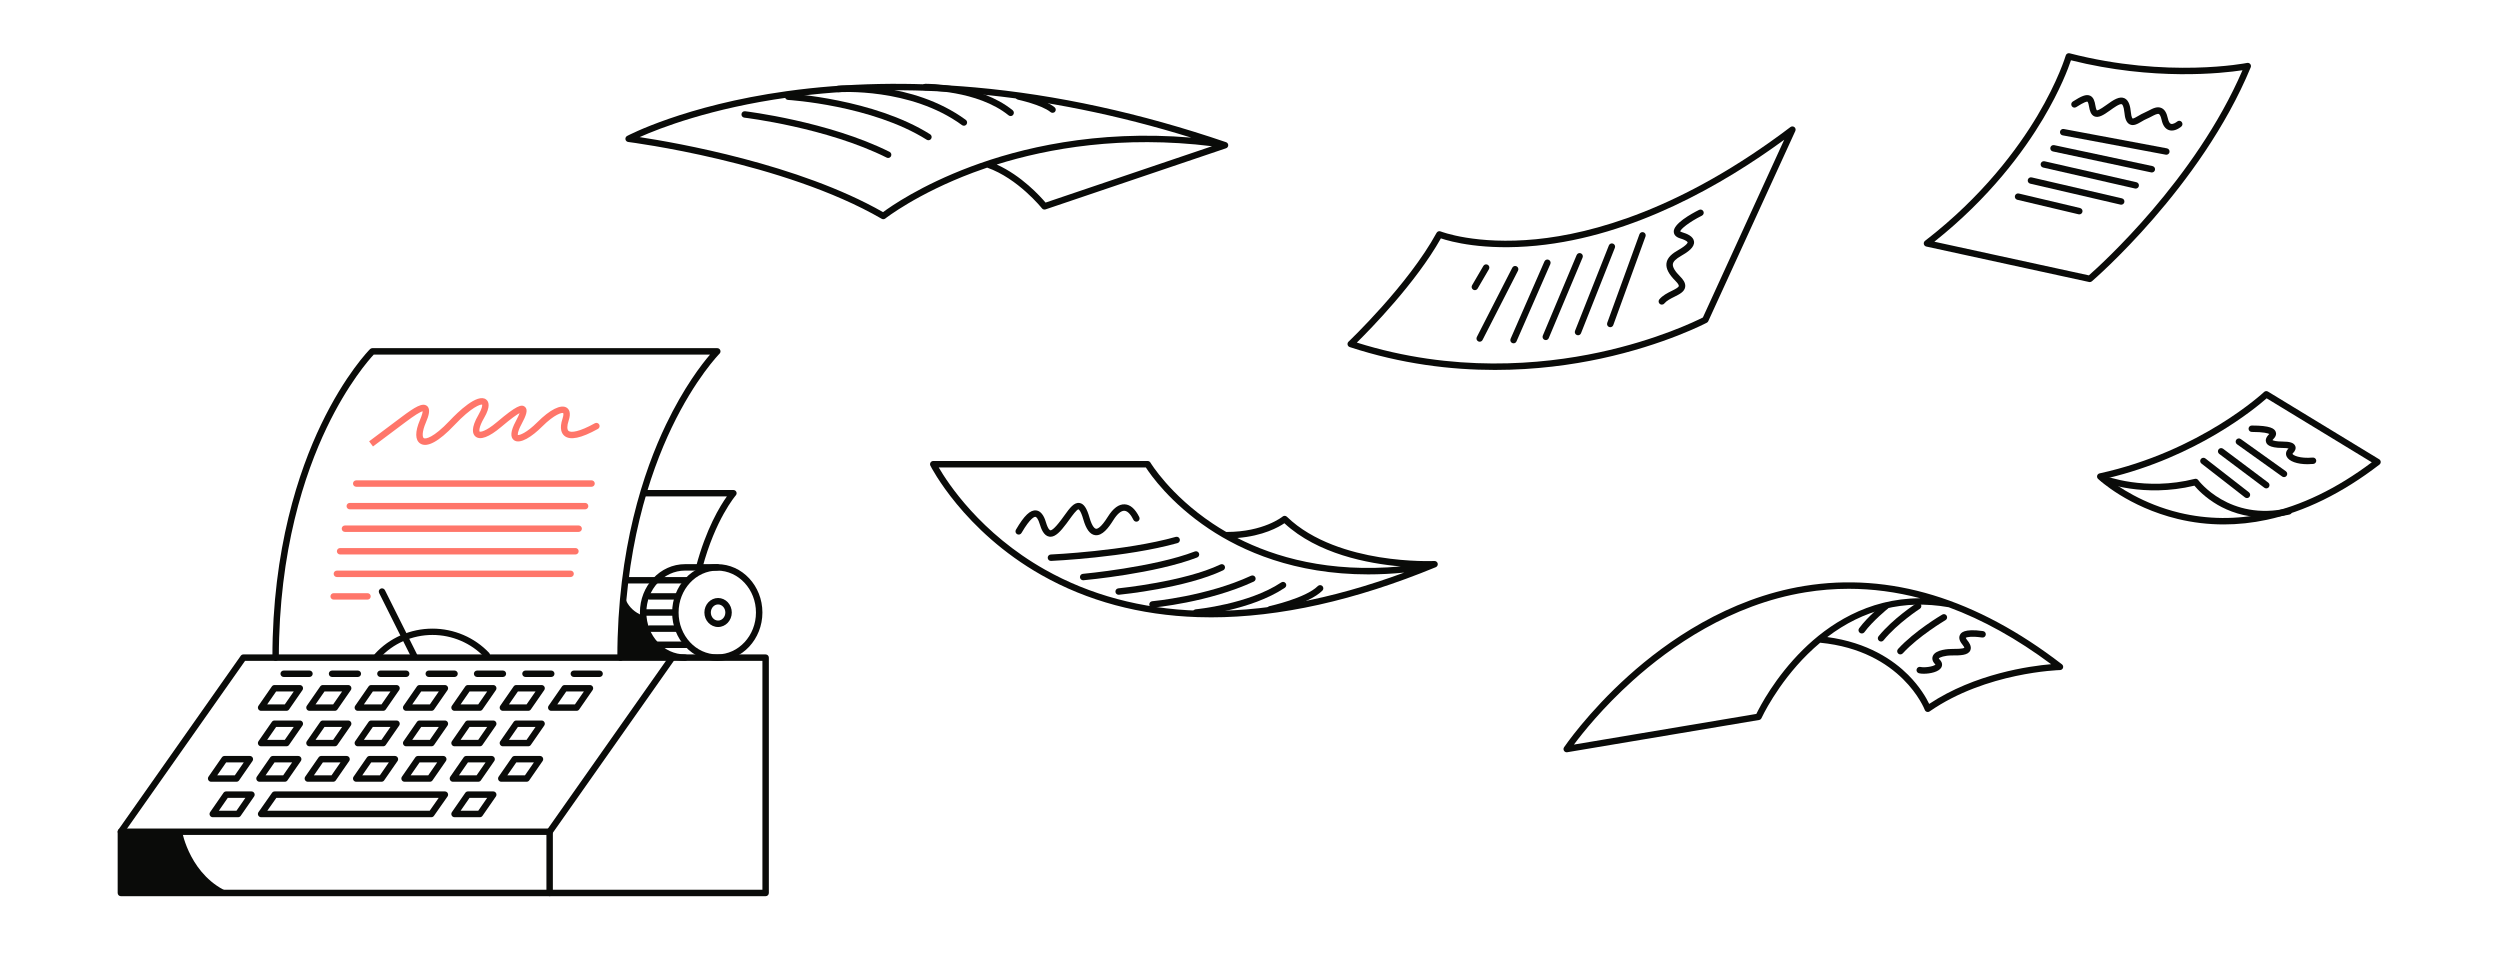 <svg height="604" viewBox="0 0 1551 604" width="1551" xmlns="http://www.w3.org/2000/svg"><g fill="none" fill-rule="evenodd"><path d="m113 516s5 28 30 38h-68v-38z" fill="#0a0b09"/><path d="m387 368s1 10 12 14c0 0 0 15 18 26h-32s0-30 2-40" fill="#0a0b09"/><path d="m77 552h396v-142h-320.962l-75.038 106.633zm398 4h-400c-1.104 0-2-.896-2-2v-38c0-.412.127-.815.364-1.151l76-108c.375-.533.985-.849 1.636-.849h324c1.104 0 2 .895 2 2v146c0 1.104-.896 2-2 2z" fill="#0a0b09"/><path d="m341 556c-1.104 0-2-.896-2-2v-38c0-.412.127-.815.364-1.151l76-108c.636-.903 1.883-1.12 2.787-.485.903.636 1.12 1.884.485 2.787l-75.636 107.482v37.367c0 1.104-.896 2-2 2" fill="#0a0b09"/><path d="m341 518h-266c-1.104 0-2-.896-2-2 0-1.105.896-2 2-2h266c1.104 0 2 .895 2 2 0 1.104-.896 2-2 2" fill="#0a0b09"/><path d="m385 410c-1.104 0-2-.896-2-2 0-67.53 16.421-115.916 30.197-144.615 11.091-23.106 22.081-37.316 27.289-43.385h-208.629c-2.844 3.052-16.073 18.012-29.149 45.314-13.553 28.297-29.708 76.022-29.708 142.686 0 1.104-.896 2-2 2-1.104 0-2-.896-2-2 0-67.53 16.421-115.916 30.197-144.615 14.975-31.2 29.766-46.177 30.389-46.799.375-.375.884-.586 1.414-.586h214c.809 0 1.537.487 1.847 1.234.31.747.139 1.607-.432 2.179-.148.149-15.024 15.244-29.707 45.901-13.553 28.297-29.708 76.022-29.708 142.686 0 1.104-.896 2-2 2" fill="#0a0b09"/><path d="m445 354c-13.234 0-24 11.663-24 26s10.766 26 24 26 24-11.663 24-26-10.766-26-24-26zm0 56c-15.439 0-28-13.458-28-30s12.561-30 28-30 28 13.458 28 30-12.561 30-28 30z" fill="#0a0b09"/><path d="m445.5 375c-2.481 0-4.5 2.243-4.5 5s2.019 5 4.5 5 4.5-2.243 4.5-5-2.019-5-4.5-5zm0 14c-4.687 0-8.5-4.037-8.5-9s3.813-9 8.5-9 8.5 4.037 8.5 9-3.813 9-8.5 9z" fill="#0a0b09"/><path d="m425 410c-15.439 0-28-13.458-28-30s12.561-30 28-30h20c1.104 0 2 .895 2 2 0 1.104-.896 2-2 2h-20c-13.234 0-24 11.663-24 26s10.766 26 24 26c1.104 0 2 .895 2 2 0 1.104-.896 2-2 2" fill="#0a0b09"/><path d="m433.773 354c-.169 0-.339-.022-.51-.068-1.069-.28-1.706-1.368-1.425-2.431 6.184-23.362 14.857-37.542 19.114-43.522h-50.952c-1.104 0-2-.891-2-1.99 0-1.099.896-1.99 2-1.99h55c.785 0 1.497.457 1.821 1.168.325.711.201 1.544-.316 2.132-.125.143-12.751 14.811-20.799 45.217-.236.892-1.046 1.483-1.933 1.483" fill="#0a0b09"/><path d="m407 362h-18c-1.104 0-2-.896-2-2 0-1.105.896-2 2-2h18c1.104 0 2 .895 2 2 0 1.104-.896 2-2 2" fill="#0a0b09"/><path d="m367 302h-146c-1.104 0-2-.896-2-2 0-1.105.896-2 2-2h146c1.104 0 2 .895 2 2 0 1.104-.896 2-2 2" fill="#ff766a"/><path d="m363 316h-146c-1.104 0-2-.896-2-2 0-1.105.896-2 2-2h146c1.104 0 2 .895 2 2 0 1.104-.896 2-2 2" fill="#ff766a"/><path d="m359 330h-145c-1.104 0-2-.896-2-2 0-1.105.896-2 2-2h145c1.104 0 2 .895 2 2 0 1.104-.896 2-2 2" fill="#ff766a"/><path d="m357 344h-146c-1.104 0-2-.896-2-2 0-1.105.896-2 2-2h146c1.104 0 2 .895 2 2 0 1.104-.896 2-2 2" fill="#ff766a"/><path d="m354 358h-145c-1.104 0-2-.896-2-2 0-1.105.896-2 2-2h145c1.104 0 2 .895 2 2 0 1.104-.896 2-2 2" fill="#ff766a"/><path d="m228 372h-21c-1.104 0-2-.896-2-2 0-1.105.896-2 2-2h21c1.104 0 2 .895 2 2 0 1.104-.896 2-2 2" fill="#ff766a"/><path d="m231.397 277-2.397-3.196 20.116-15.083c8.506-6.376 13.036-9.032 15.775-6.882 2.461 1.933 1.041 6.278-.672 10.272-2.576 6.01-2.17 9.146-1.31 9.71 1.005.663 5.869-.003 16.127-10.862 4.991-5.283 17.178-17.143 22.501-13.155 1.746 1.306 2.95 4.363-1.22 11.51-3.436 5.889-2.991 8.246-2.766 8.435.316.265 3.456.288 10.814-5.937 12.034-10.18 15.155-11.16 17.258-9.454 2.178 1.766.865 5.341-2.139 10.919-2.478 4.599-2.285 6.267-2.201 6.603.971.223 5.384-1.237 12.105-7.956 7.833-7.832 14.603-11.215 18.111-9.047 1.506.93 2.952 3.086 1.289 8.074-1.053 3.157-1.077 5.541-.068 6.379 1.511 1.252 6.59.667 16.313-4.734.965-.537 2.18-.189 2.716.776.535.964.188 2.179-.777 2.715-10.48 5.821-17.286 7.234-20.803 4.316-1.696-1.407-3.274-4.408-1.171-10.715.783-2.347.514-3.292.399-3.415-.602-.432-5.236.528-13.185 8.476-5.891 5.889-13.546 11.169-17.36 8.331-2.457-1.827-2.082-5.762 1.114-11.696 1.361-2.527 2.047-4.126 2.393-5.114-1.618.87-4.891 3.073-11.414 8.59-7.51 6.353-13.03 8.41-15.963 5.948-1.836-1.541-3-5.135 1.884-13.506 2.266-3.885 2.391-5.813 2.239-6.303-.974-.22-6.388 1.292-17.166 12.701-9.685 10.252-17.023 14.216-21.222 11.459-3.24-2.126-3.3-7.319-.17-14.622 1.355-3.162 1.638-4.705 1.676-5.382-1.579.34-5.174 2.609-10.711 6.761z" fill="#ff766a"/><g fill="#0a0b09"><path d="m618.362 102.069c15.435 6.95 27.042 19.766 30.304 23.615l103.268-34.963c-55.798-6.873-101.593 1.332-133.572 11.348zm-221.532-17.004c22.646 3.441 98.769 16.727 151.014 46.546 4.597-3.426 23.33-16.582 54.578-28.289 30.034-11.252 77.215-22.93 136.62-17.948-45.58-14.119-90.67-23.241-134.323-27.156-40.092-3.595-79.066-2.833-115.84 2.266-47.911 6.643-79.637 19.041-92.049 24.58zm151.17 50.935c-.346 0-.692-.089-1.004-.269-60.928-35.303-156.288-47.525-157.244-47.644-.863-.108-1.558-.76-1.718-1.614-.16-.852.251-1.711 1.016-2.124.351-.189 35.799-18.983 99.049-27.787 37.091-5.162 76.393-5.948 116.814-2.334 50.496 4.514 102.893 15.947 155.734 33.981.81.276 1.354 1.037 1.353 1.891s-.547 1.613-1.357 1.887l-112 37.92c-.801.271-1.687.01-2.212-.653-.147-.185-14.84-18.526-33.986-25.262-3.013 1.017-5.887 2.044-8.617 3.067-34.926 13.084-54.391 28.355-54.583 28.508-.363.287-.803.433-1.245.433z"/><path d="m767.644 333.771c23.301 11.917 56.794 21.713 101.352 17.645-20.536-1.779-51.528-7.739-72.159-26.797-3.476 2.363-13.169 7.898-29.193 9.152zm-185.26-43.769c5.538 9.553 25.841 40.788 65.921 63.405 27.945 15.769 59.918 24.336 95.031 25.463 38.956 1.246 81.889-6.697 127.876-23.644-7.793.771-15.266 1.129-22.411 1.129-45.738.002-78.303-14.598-98.787-28.293-24.135-16.136-36.337-33.72-39.124-38.059zm168.953 92.998c-2.785 0-5.546-.045-8.293-.135-35.785-1.173-68.388-9.949-96.903-26.085-48.599-27.5-68.737-67.492-68.934-67.892-.307-.62-.27-1.355.094-1.942.366-.588 1.008-.946 1.699-.946h133c.706 0 1.359.373 1.72.981.119.199 12.183 20.198 38.688 37.867 2.589 1.727 5.376 3.467 8.364 5.19.075-.009.151-.013.228-.013 23.01 0 34.605-9.446 34.72-9.541.784-.655 1.935-.612 2.672.1 16.138 15.643 40.092 22.276 57.345 25.088 18.836 3.068 34.013 2.375 34.165 2.365.974-.023 1.838.613 2.05 1.563.212.951-.29 1.916-1.19 2.287-50.121 20.661-96.98 31.113-139.425 31.114z"/><path d="m1058 198.426h.01zm-216.219 14.114c59.766 18.798 114.575 13.745 150.285 6.085 36.113-7.745 60.382-19.614 64.403-21.659l50.461-110.271c-37.863 27.722-93.463 59.813-153.735 65.721-32.784 3.216-53.438-2.57-59.27-4.531-15.485 27.569-43.753 56.385-52.144 64.655zm85.671 16.968c-27.294 0-58.013-3.673-90.075-14.181-.67-.22-1.175-.776-1.328-1.463-.154-.688.064-1.406.577-1.891.367-.348 36.98-35.168 54.618-67.504.486-.891 1.563-1.278 2.502-.898.213.085 21.947 8.56 59.366 4.834 34.583-3.443 90.012-18.309 157.678-69.573.73-.554 1.75-.539 2.46.034.72.573.95 1.559.57 2.392l-54.002 118c-.181.398-.489.726-.875.932-.255.136-25.96 13.732-65.898 22.317-17.762 3.818-40.195 7.001-65.593 7.001z"/><path d="m1200.08 149.952 95.86 20.88c7.29-6.399 66.07-59.399 95.3-127.254-12.42 1.886-55.09 6.696-106.41-6.175-1.59 4.767-6.6 18.3-17.36 36.37-11.8 19.812-32.97 48.847-67.39 76.179zm96.42 25.048c-.14 0-.28-.015-.43-.046l-101-22c-.76-.166-1.35-.756-1.52-1.515s.11-1.547.73-2.023c35.85-27.655 57.67-57.437 69.67-77.551 13-21.806 17.59-37.27 17.63-37.424.3-1.038 1.37-1.646 2.42-1.378 60.85 15.703 109.62 6.077 110.1 5.977.73-.148 1.47.116 1.94.687.47.57.59 1.354.31 2.037-30.83 74.584-97.88 132.186-98.55 132.759-.37.311-.83.477-1.3.477z"/><path d="m1133.63 395.228c25.36 3.405 41.2 14.487 50.16 23.446 7.43 7.432 11.39 14.508 13.08 18.033 28.42-18.859 62.57-23.522 75.64-24.647-21.14-15.751-42.37-27.544-63.59-35.349-.09-.003-.18-.013-.26-.028-27.41-4.794-52.59 1.44-75.03 18.545zm13.33-29.94c-8.97 0-17.93.725-26.85 2.177-46.57 7.57-83.904 33.912-107.029 54.677-18.686 16.779-31.328 32.683-36.621 39.793l113.18-19.021c2.13-4.421 11.56-22.702 28.95-39.874 15.44-15.235 39.81-31.838 72.74-31.883-14.82-3.91-29.62-5.869-44.37-5.869zm-174.96 101.425c-.672 0-1.309-.339-1.681-.916-.433-.672-.424-1.536.021-2.199.143-.213 14.614-21.576 40.068-44.432 23.524-21.123 61.538-47.924 109.052-55.649 52.99-8.616 106.75 7.739 159.76 48.612.67.517.94 1.402.68 2.208-.26.805-1.01 1.356-1.86 1.375-.45.011-45.83 1.293-80.9 25.643-.51.354-1.15.452-1.74.265-.59-.186-1.06-.635-1.28-1.216-.13-.364-14.2-36.685-64.88-41.659-2.62 2.198-5.2 4.549-7.75 7.053-19.04 18.766-28.57 39.532-28.67 39.74-.27.606-.83 1.037-1.49 1.147l-118.999 20c-.11.019-.222.028-.331.028z"/><path d="m1307.36 296.695c6.27 4.953 22.09 15.969 44.8 21.421 17.4 4.176 35.39 4.32 53.49.43 21.9-4.71 44.03-15.377 65.8-31.724l-65.22-39.7c-6.78 5.989-43.27 36.39-98.87 49.573zm72.24 28.665c-9.64 0-19.19-1.134-28.57-3.402-30.66-7.415-48.65-24.156-49.4-24.865-.54-.509-.75-1.275-.56-1.99.2-.713.78-1.26 1.5-1.418 62.67-13.709 101.67-50.131 102.05-50.498.66-.621 1.65-.727 2.42-.257l69 42c.56.343.92.941.96 1.599.03.658-.26 1.292-.78 1.694-23.05 17.747-46.55 29.274-69.86 34.262-8.96 1.917-17.9 2.875-26.76 2.875z"/><path d="m1405.158 321c-12.804 0-22.717-3.921-29.398-7.818-7.739-4.512-12.515-9.675-14.35-11.869-31.562 7.59-56.104-1.994-57.151-2.41-1.017-.409-1.526-1.582-1.117-2.622.399-1.038 1.556-1.548 2.583-1.14.249.098 25.1 9.765 55.955 1.941.788-.197 1.616.102 2.094.761.189.258 19.366 25.78 55.795 17.426 1.067-.243 2.144.438 2.383 1.527.239 1.09-.429 2.173-1.506 2.419-5.475 1.255-10.581 1.783-15.288 1.785"/><path d="m999.001 203c-.228 0-.458-.039-.684-.121-1.038-.378-1.573-1.525-1.196-2.563l19.999-55c.379-1.039 1.529-1.572 2.564-1.196 1.038.377 1.573 1.525 1.196 2.563l-19.999 55c-.296.812-1.063 1.317-1.88 1.317"/><path d="m979 208c-.245 0-.494-.046-.735-.141-1.028-.407-1.531-1.57-1.123-2.597l20.999-52.999c.407-1.026 1.57-1.53 2.595-1.122 1.028.407 1.531 1.569 1.123 2.596l-20.999 52.999c-.311.785-1.063 1.264-1.86 1.264"/><path d="m958.999 211c-.258 0-.52-.051-.773-.157-1.019-.428-1.497-1.6-1.07-2.618l21-49.998c.427-1.019 1.598-1.5 2.618-1.07 1.019.428 1.497 1.6 1.07 2.619l-21 49.998c-.322.765-1.064 1.226-1.845 1.226"/><path d="m938.999 213c-.268 0-.54-.055-.801-.168-1.011-.443-1.473-1.622-1.03-2.635l21-47.999c.442-1.012 1.622-1.471 2.634-1.03 1.011.443 1.473 1.622 1.03 2.634l-21 47.999c-.328.751-1.062 1.199-1.833 1.199"/><path d="m917.998 212c-.307 0-.617-.071-.909-.221-.984-.502-1.372-1.708-.869-2.691l22-42.998c.503-.983 1.705-1.374 2.691-.869.984.503 1.372 1.708.869 2.691l-22 42.998c-.353.692-1.054 1.09-1.782 1.09"/><path d="m914.998 180c-.342 0-.688-.088-1.006-.273-.954-.557-1.276-1.782-.72-2.736l6.999-11.999c.557-.953 1.78-1.277 2.736-.719.954.556 1.276 1.781.72 2.735l-6.999 11.999c-.373.637-1.041.993-1.73.993"/><path d="m1030.999 189c-.451 0-.905-.152-1.279-.463-.849-.708-.963-1.968-.256-2.817 2.023-2.428 4.991-3.909 7.61-5.215 1.921-.958 4.313-2.151 4.459-3.054.074-.453-.399-1.488-1.947-3.037-4.327-4.326-6.14-7.854-5.704-11.102.511-3.816 4.076-6.306 7.126-8.048 6.092-3.482 6.007-4.881 6-4.939-.001-.011-.315-1.129-4.582-2.409-3.12-.936-3.907-2.666-4.018-3.953-.441-5.107 10.831-11.318 15.697-13.752.991-.494 2.191-.092 2.684.895s.094 2.189-.894 2.683c-8.117 4.061-13.235 8.347-13.492 9.759.11.095.42.311 1.171.537 2.999.899 7.03 2.478 7.408 5.786.407 3.557-3.811 6.478-7.99 8.866-3.297 1.883-4.931 3.506-5.145 5.106-.249 1.858 1.288 4.463 4.567 7.743 1.524 1.524 3.499 3.856 3.067 6.508-.476 2.925-3.46 4.414-6.622 5.991-2.378 1.186-4.837 2.412-6.323 4.195-.395.475-.964.72-1.537.72"/><path d="m651.999 348c-1.065 0-1.95-.839-1.997-1.913-.048-1.103.808-2.037 1.911-2.085.458-.019 46.141-2.094 77.545-10.927 1.066-.298 2.168.322 2.467 1.385.299 1.063-.32 2.167-1.383 2.467-31.855 8.959-77.993 11.051-78.455 11.071-.03.001-.059.002-.088.002"/><path d="m671.998 360c-1.023 0-1.895-.78-1.99-1.819-.1-1.1.711-2.072 1.811-2.173.437-.039 44.024-4.091 69.462-13.874 1.028-.397 2.188.117 2.585 1.149.396 1.03-.118 2.187-1.149 2.583-25.961 9.986-68.728 13.961-70.536 14.126-.061.005-.123.008-.183.008"/><path d="m693.999 369c-1.018 0-1.888-.772-1.989-1.805-.107-1.1.698-2.078 1.797-2.185.406-.04 40.917-4.095 63.33-14.814.995-.477 2.191-.055 2.667.941.477.997.055 2.191-.941 2.668-23.053 11.024-62.979 15.021-64.668 15.186-.066.006-.131.009-.196.009"/><path d="m714.998 377c-1.025 0-1.898-.783-1.99-1.824-.097-1.1.716-2.07 1.816-2.168.337-.03 33.989-3.126 61.334-15.823 1-.462 2.191-.03 2.656.972.465 1.001.03 2.191-.972 2.657-27.993 12.998-62.323 16.148-62.666 16.178-.06.005-.119.008-.178.008"/><path d="m741.998 382c-1.023 0-1.895-.78-1.99-1.818-.1-1.101.711-2.073 1.81-2.174.326-.029 32.749-3.123 53.073-16.671.919-.615 2.16-.364 2.773.555.612.919.364 2.161-.555 2.773-21.178 14.118-53.56 17.202-54.928 17.327-.061.005-.123.008-.183.008"/><path d="m787.998 380c-.92 0-1.749-.638-1.952-1.575-.234-1.079.45-2.144 1.529-2.379.224-.049 22.52-4.97 30.011-12.46.781-.781 2.047-.781 2.828 0 .781.781.781 2.047 0 2.828-8.319 8.321-31.026 13.331-31.989 13.54-.144.032-.286.046-.427.046"/><path d="m651.72 333c-.273 0-.547-.024-.822-.073-3.321-.591-4.909-4.673-5.814-7.693-.979-3.264-2.036-4.512-2.7-4.591-.433-.06-2.918.185-8.656 10.029-.557.954-1.781 1.276-2.736.72-.954-.557-1.276-1.782-.72-2.738 5.153-8.837 8.92-12.418 12.584-11.986 3.978.473 5.545 5.699 6.06 7.417 1.361 4.542 2.551 4.878 2.683 4.901.635.104 2.348-.585 6.801-6.528.663-.886 1.302-1.77 1.919-2.626 3.376-4.679 6.037-8.363 9.493-7.769 2.604.457 4.432 3.163 6.111 9.044 1.76 6.163 3.521 6.872 4.019 6.942.747.109 2.965-.41 7.362-7.451 3.302-5.289 6.82-7.892 10.479-7.708 3.447.163 6.477 2.812 9.006 7.873.494.989.093 2.19-.894 2.685-.989.494-2.19.094-2.684-.895-1.26-2.524-3.258-5.554-5.618-5.666-2.068-.106-4.488 1.973-6.897 5.831-2.91 4.66-6.827 9.932-11.313 9.293-3.16-.445-5.55-3.652-7.306-9.804-1.661-5.82-2.943-6.199-2.956-6.201-.933-.184-3.959 3.952-5.559 6.169-.63.875-1.284 1.779-1.962 2.684-3.744 4.995-6.76 8.14-9.88 8.14"/><path d="m550.999 98c-.301 0-.606-.068-.894-.212-37.255-18.628-87.832-24.743-88.339-24.802-1.097-.129-1.881-1.123-1.752-2.221.129-1.097 1.119-1.877 2.22-1.752.513.061 51.786 6.26 89.661 25.197.987.494 1.388 1.696.894 2.684-.351.701-1.057 1.106-1.79 1.106"/><path d="m575.998 87c-.364 0-.732-.1-1.062-.307-34.148-21.464-85.536-24.666-86.05-24.696-1.103-.064-1.945-1.009-1.882-2.112.064-1.103 1.023-1.952 2.112-1.881.525.03 52.919 3.284 87.948 25.302.936.588 1.217 1.823.629 2.758-.38.604-1.03.936-1.695.936"/><path d="m597.999 78c-.409 0-.82-.125-1.175-.384-32.001-23.417-76.234-20.448-76.677-20.416-1.104.072-2.06-.751-2.141-1.858-.082-1.108.745-2.073 1.846-2.155 1.867-.14 46.112-3.13 79.324 21.174.894.654 1.091 1.913.442 2.811-.392.541-1.001.828-1.619.828"/><path d="m626.987 72c-.441 0-.884-.145-1.256-.445-19.33-15.635-51.369-15.483-51.698-15.486-1.122-.001-2.021-.89-2.033-2.014-.011-1.123.88-2.043 1.992-2.054 1.378-.006 33.811-.157 54.254 16.378.867.702 1.008 1.981.314 2.859-.397.501-.983.763-1.572.763"/><path d="m653.025 70c-.446 0-.893-.148-1.262-.451-5.48-4.502-20.062-7.671-20.209-7.703-1.065-.228-1.74-1.264-1.509-2.315.232-1.05 1.28-1.714 2.348-1.488.637.136 15.675 3.403 21.896 8.515.838.688.951 1.915.254 2.741-.391.461-.952.7-1.518.7"/><path d="m1343.997 96c-.12 0-.24-.011-.37-.034l-63.994-11.999c-1.08-.204-1.8-1.249-1.6-2.335.21-1.085 1.26-1.801 2.34-1.597l63.994 11.999c1.08.204 1.8 1.249 1.6 2.335-.18.961-1.02 1.631-1.97 1.631"/><path d="m1334.996 107c-.14 0-.28-.014-.42-.044l-60.992-13c-1.08-.23-1.77-1.292-1.54-2.373.23-1.08 1.29-1.769 2.38-1.539l60.992 13c1.08.23 1.77 1.292 1.54 2.373-.2.939-1.03 1.583-1.96 1.583"/><path d="m1324.998 117c-.15 0-.29-.016-.44-.05l-56.997-13c-1.08-.246-1.76-1.318-1.51-2.395.25-1.077 1.32-1.75 2.39-1.505l56.997 13c1.08.246 1.76 1.318 1.51 2.395-.21.927-1.04 1.555-1.95 1.555"/><path d="m1315.998 127c-.15 0-.3-.017-.45-.052l-55.996-13c-1.08-.25-1.75-1.325-1.5-2.4.25-1.077 1.33-1.743 2.4-1.496l55.996 13c1.08.25 1.75 1.324 1.5 2.4-.22.924-1.04 1.548-1.95 1.548"/><path d="m1289.997 133c-.15 0-.31-.017-.46-.054l-37.995-9c-1.08-.255-1.74-1.332-1.49-2.407.26-1.076 1.34-1.74 2.41-1.485l37.995 9c1.08.255 1.74 1.332 1.49 2.407-.22.92-1.04 1.539-1.95 1.539"/><path d="m1347.383 81c-.59 0-1.19-.086-1.79-.29-2.26-.768-3.79-2.906-4.54-6.358-.62-2.825-1.39-3.466-1.69-3.61-.86-.405-2.82.623-4.55 1.535-.99.519-2.01 1.054-3.07 1.487-.99.405-2.06 1.035-3.08 1.643-2.48 1.463-5.03 2.976-7.43 1.73-2.36-1.229-2.96-4.44-3.22-7.1-.45-4.603-1.44-5.282-1.63-5.372-1.26-.572-5.43 2.471-7.22 3.77-4.46 3.245-7.34 4.803-9.79 3.769-2.22-.935-2.93-3.614-3.34-6.111-.45-2.733-.95-2.993-.96-2.996-.37-.169-1.78.038-7.01 3.371-.93.597-2.17.307-2.76-.648-.58-.955-.3-2.211.64-2.808 5.19-3.306 8.29-4.771 10.77-3.63 2.16.99 2.84 3.488 3.26 6.041.43 2.583.89 2.987.95 3.025.28.07 1.48-.098 5.92-3.329 4.44-3.236 8.09-5.596 11.19-4.166 2.89 1.334 3.63 5.338 3.96 8.678.33 3.406 1.06 3.873 1.06 3.876.45.239 2.66-1.069 3.6-1.625 1.15-.682 2.34-1.387 3.61-1.903.88-.36 1.81-.85 2.71-1.324 2.68-1.408 5.44-2.865 8.08-1.605 1.91.907 3.15 2.946 3.9 6.416.42 1.898 1.09 3.096 1.9 3.375 1.18.405 3.11-.786 3.85-1.428.85-.723 2.11-.621 2.82.234.71.855.62 2.134-.22 2.865-.34.295-2.95 2.487-5.92 2.487"/><path d="m1393.998 309c-.43 0-.86-.138-1.23-.421l-26.997-21c-.87-.678-1.03-1.934-.35-2.806.68-.873 1.94-1.03 2.81-.351l26.997 20.998c.87.679 1.03 1.936.35 2.807-.4.507-.99.773-1.58.773"/><path d="m1406.002 303c-.42 0-.84-.13-1.2-.401l-28.004-20.999c-.88-.663-1.06-1.917-.4-2.801.66-.881 1.91-1.061 2.8-.4l28.004 21.001c.88.662 1.06 1.916.4 2.8-.39.523-.99.8-1.6.8"/><path d="m1417 296c-.4 0-.81-.122-1.16-.372l-27.999-20c-.9-.642-1.11-1.891-.47-2.79.64-.899 1.89-1.108 2.79-.465l27.999 19.999c.9.642 1.11 1.891.47 2.79-.39.547-1.01.838-1.63.838"/><path d="m1408.191 269.451h.01zm23.481 18.549c-6.58.001-11.63-1.801-13.051-4.81-.75-1.592-.39-3.349.97-4.697.09-.09.16-.172.23-.246-.61-.158-1.76-.336-3.82-.336-8.64 0-9.7-2.545-10.05-3.38-.45-1.083-.53-2.826 1.64-4.98.11-.119.21-.22.28-.305-.81-.405-3.4-1.271-10.87-1.271-1.1 0-2-.89-2-1.987 0-1.098.9-1.987 2-1.987 11.66 0 14.031 1.924 14.811 3.806.43 1.02.53 2.639-1.4 4.555-.31.309-.49.542-.59.699.63.334 2.45.877 6.18.877 4.78 0 7.16.825 7.96 2.756.6 1.441.08 2.992-1.55 4.61-.13.131-.18.222-.18.245.25.88 4.49 3.063 12.591 2.332 1.1-.105 2.07.706 2.17 1.798.1 1.094-.71 2.06-1.81 2.159-1.21.109-2.38.162-3.51.162z"/><path d="m1178.999 406c-.48 0-.96-.172-1.35-.521-.81-.742-.87-2.008-.13-2.825 10.091-11.097 26.763-20.964 27.473-21.378.95-.558 2.17-.242 2.73.709.56.952.25 2.178-.71 2.738-.16.099-16.862 9.98-26.533 20.623-.4.433-.94.654-1.48.654"/><path d="m1167.001 398c-.45 0-.89-.149-1.27-.452-.85-.7-.98-1.959-.28-2.815 9.1-11.117 22.889-20.041 23.469-20.416.93-.596 2.16-.327 2.76.601.6.929.33 2.167-.6 2.764-.14.088-13.84 8.966-22.529 19.584-.4.484-.97.734-1.55.734"/><path d="m1155.054 393c-.411 0-.832-.122-1.191-.375-.924-.649-1.14-1.909-.483-2.815 5.237-7.195 14.848-15.021 15.259-15.349.873-.708 2.167-.586 2.885.272.729.86.606 2.132-.277 2.841-.092.078-9.611 7.822-14.52 14.581-.4.552-1.037.845-1.674.845"/><path d="m1193.581 418c-1.2 0-2.26-.107-3.07-.309-1.07-.269-1.72-1.365-1.45-2.448.27-1.081 1.36-1.738 2.43-1.468 2.31.585 8.02-.204 9.279-1.459-.05-.056-.11-.122-.18-.201-2.2-2.216-1.87-4.148-1.48-5.103 1.72-4.186 10.209-4.398 11.889-4.398 2.2 0 6.68 0 7.69-.751-.05-.23-.28-.847-1.23-1.994-1.91-2.317-2.4-4.365-1.44-6.089.54-.986 2.2-3.988 14.259-2.248 1.1.158 1.86 1.18 1.7 2.284s-1.17 1.865-2.26 1.712c-6.38-.918-9.479-.311-10.149.181.05.197.24.695.97 1.576.75.908 3.03 3.673 1.82 6.277-1.43 3.088-6.25 3.088-11.359 3.088-4.6 0-7.67 1.172-8.16 1.851.05.123.21.388.57.759 2.14 2.156 1.4 4.121.98 4.865-1.51 2.702-6.85 3.874-10.809 3.874z"/><path d="m234.01 409c-.474 0-.948-.162-1.331-.491-.832-.717-.91-1.956-.175-2.768 9.069-10.004 22.12-15.741 35.806-15.741 13.321 0 26.135 5.483 35.158 15.042.752.797.7 2.037-.118 2.77-.818.734-2.09.682-2.842-.115-8.264-8.756-20-13.777-32.199-13.777-12.534 0-24.486 5.255-32.792 14.417-.397.438-.951.663-1.507.663"/><path d="m257.001 409c-.733 0-1.439-.404-1.79-1.106l-19.999-40c-.494-.988-.093-2.189.894-2.683.987-.493 2.189-.095 2.684.894l19.999 40c.494.989.093 2.19-.894 2.684-.288.144-.593.211-.894.211"/><path d="m135.762 503h10.935l5.541-8h-10.935zm11.957 4h-15.75c-.735 0-1.409-.416-1.747-1.078-.339-.663-.286-1.462.137-2.073l8.312-12c.369-.533.97-.849 1.61-.849h15.75c.735 0 1.409.416 1.747 1.078.339.663.286 1.462-.137 2.073l-8.312 12c-.369.533-.97.849-1.61.849z"/><path d="m165.831 503h100.73l5.608-8h-100.73zm101.764 4h-105.602c-.744 0-1.426-.416-1.768-1.078-.343-.663-.29-1.462.138-2.073l8.412-12c.374-.533.981-.849 1.63-.849h105.602c.744 0 1.426.416 1.768 1.078.343.663.29 1.462-.138 2.073l-8.412 12c-.374.533-.981.849-1.63.849z"/><path d="m285.762 503h10.935l5.541-8h-10.935zm11.957 4h-15.75c-.735 0-1.409-.416-1.747-1.078-.339-.663-.286-1.462.137-2.073l8.312-12c.369-.533.97-.849 1.61-.849h15.75c.735 0 1.409.416 1.747 1.078.339.663.286 1.462-.137 2.073l-8.312 12c-.369.533-.97.849-1.61.849z"/><path d="m222 420h-16c-1.105 0-2-.896-2-2 0-1.105.895-2 2-2h16c1.104 0 2 .895 2 2 0 1.104-.896 2-2 2"/><path d="m252 420h-16c-1.105 0-2-.896-2-2 0-1.105.895-2 2-2h16c1.104 0 2 .895 2 2 0 1.104-.896 2-2 2"/><path d="m192 420h-16c-1.105 0-2-.896-2-2 0-1.105.895-2 2-2h16c1.104 0 2 .895 2 2 0 1.104-.896 2-2 2"/><path d="m342 420h-16c-1.105 0-2-.896-2-2 0-1.105.895-2 2-2h16c1.104 0 2 .895 2 2 0 1.104-.896 2-2 2"/><path d="m372 420h-16c-1.105 0-2-.896-2-2 0-1.105.895-2 2-2h16c1.104 0 2 .895 2 2 0 1.104-.896 2-2 2"/><path d="m312 420h-16c-1.105 0-2-.896-2-2 0-1.105.895-2 2-2h16c1.104 0 2 .895 2 2 0 1.104-.896 2-2 2"/><path d="m282 420h-16c-1.105 0-2-.896-2-2 0-1.105.895-2 2-2h16c1.104 0 2 .895 2 2 0 1.104-.896 2-2 2"/><path d="m194.762 481h10.935l5.541-8h-10.935zm11.957 4h-15.75c-.735 0-1.409-.416-1.747-1.078-.339-.663-.286-1.462.137-2.073l8.312-12c.369-.533.97-.849 1.61-.849h15.75c.735 0 1.409.416 1.747 1.078.339.663.286 1.462-.137 2.073l-8.312 12c-.369.533-.97.849-1.61.849z"/><path d="m164.762 481h10.935l5.541-8h-10.935zm11.957 4h-15.75c-.735 0-1.409-.416-1.747-1.078-.339-.663-.286-1.462.137-2.073l8.312-12c.369-.533.97-.849 1.61-.849h15.75c.735 0 1.409.416 1.747 1.078.339.663.286 1.462-.137 2.073l-8.312 12c-.369.533-.97.849-1.61.849z"/><path d="m134.762 481h10.936l5.541-8h-10.936zm11.957 4h-15.75c-.735 0-1.409-.416-1.747-1.078-.339-.663-.286-1.462.137-2.073l8.312-12c.369-.533.97-.849 1.61-.849h15.75c.735 0 1.409.416 1.747 1.078.339.663.285 1.462-.137 2.073l-8.312 12c-.369.533-.97.849-1.61.849z"/><path d="m224.762 481h10.935l5.541-8h-10.935zm11.957 4h-15.75c-.735 0-1.409-.416-1.747-1.078-.339-.663-.286-1.462.137-2.073l8.312-12c.369-.533.97-.849 1.61-.849h15.75c.735 0 1.409.416 1.747 1.078.339.663.286 1.462-.137 2.073l-8.312 12c-.369.533-.97.849-1.61.849z"/><path d="m314.762 481h10.935l5.541-8h-10.935zm11.957 4h-15.75c-.735 0-1.409-.416-1.747-1.078-.339-.663-.286-1.462.137-2.073l8.312-12c.369-.533.97-.849 1.61-.849h15.75c.735 0 1.409.416 1.747 1.078.339.663.286 1.462-.137 2.073l-8.312 12c-.369.533-.97.849-1.61.849z"/><path d="m254.762 481h10.935l5.541-8h-10.935zm11.957 4h-15.75c-.735 0-1.409-.416-1.747-1.078-.339-.663-.286-1.462.137-2.073l8.312-12c.369-.533.97-.849 1.61-.849h15.75c.735 0 1.409.416 1.747 1.078.339.663.286 1.462-.137 2.073l-8.312 12c-.369.533-.97.849-1.61.849z"/><path d="m284.762 481h10.935l5.541-8h-10.935zm11.957 4h-15.75c-.735 0-1.409-.416-1.747-1.078-.339-.663-.286-1.462.137-2.073l8.312-12c.369-.533.97-.849 1.61-.849h15.75c.735 0 1.409.416 1.747 1.078.339.663.286 1.462-.137 2.073l-8.312 12c-.369.533-.97.849-1.61.849z"/><path d="m225.762 459h10.935l5.541-8h-10.935zm11.957 4h-15.75c-.735 0-1.409-.416-1.747-1.078-.339-.663-.286-1.462.137-2.073l8.312-12c.369-.533.97-.849 1.61-.849h15.75c.735 0 1.409.416 1.747 1.078.339.663.286 1.462-.137 2.073l-8.312 12c-.369.533-.97.849-1.61.849z"/><path d="m195.762 459h10.935l5.541-8h-10.935zm11.957 4h-15.75c-.735 0-1.409-.416-1.747-1.078-.339-.663-.286-1.462.137-2.073l8.312-12c.369-.533.97-.849 1.61-.849h15.75c.735 0 1.409.416 1.747 1.078.339.663.286 1.462-.137 2.073l-8.312 12c-.369.533-.97.849-1.61.849z"/><path d="m255.762 459h10.935l5.541-8h-10.935zm11.957 4h-15.75c-.735 0-1.409-.416-1.747-1.078-.339-.663-.286-1.462.137-2.073l8.312-12c.369-.533.97-.849 1.61-.849h15.75c.735 0 1.409.416 1.747 1.078.339.663.286 1.462-.137 2.073l-8.312 12c-.369.533-.97.849-1.61.849z"/><path d="m165.762 459h10.935l5.541-8h-10.935zm11.957 4h-15.75c-.735 0-1.409-.416-1.747-1.078-.339-.663-.286-1.462.137-2.073l8.312-12c.369-.533.97-.849 1.61-.849h15.75c.735 0 1.409.416 1.747 1.078.339.663.286 1.462-.137 2.073l-8.312 12c-.369.533-.97.849-1.61.849z"/><path d="m285.762 459h10.935l5.541-8h-10.935zm11.957 4h-15.75c-.735 0-1.409-.416-1.747-1.078-.339-.663-.286-1.462.137-2.073l8.312-12c.369-.533.97-.849 1.61-.849h15.75c.735 0 1.409.416 1.747 1.078.339.663.286 1.462-.137 2.073l-8.312 12c-.369.533-.97.849-1.61.849z"/><path d="m315.762 459h10.935l5.541-8h-10.935zm11.957 4h-15.75c-.735 0-1.409-.416-1.747-1.078-.339-.663-.286-1.462.137-2.073l8.312-12c.369-.533.97-.849 1.61-.849h15.75c.735 0 1.409.416 1.747 1.078.339.663.286 1.462-.137 2.073l-8.312 12c-.369.533-.97.849-1.61.849z"/><path d="m195.762 437h10.936l5.541-8h-10.936zm11.957 4h-15.75c-.735 0-1.409-.416-1.747-1.078-.339-.663-.286-1.462.137-2.073l8.312-12c.369-.533.97-.849 1.61-.849h15.75c.735 0 1.409.416 1.747 1.078.339.663.285 1.462-.137 2.073l-8.313 12c-.368.533-.969.849-1.609.849z"/><path d="m225.762 437h10.936l5.541-8h-10.936zm11.957 4h-15.75c-.735 0-1.409-.416-1.747-1.078-.339-.663-.286-1.462.137-2.073l8.312-12c.369-.533.97-.849 1.61-.849h15.75c.735 0 1.409.416 1.747 1.078.339.663.285 1.462-.137 2.073l-8.313 12c-.368.533-.969.849-1.609.849z"/><path d="m165.762 437h10.936l5.541-8h-10.936zm11.957 4h-15.75c-.735 0-1.409-.416-1.747-1.078-.339-.663-.286-1.462.137-2.073l8.312-12c.369-.533.97-.849 1.61-.849h15.75c.735 0 1.409.416 1.747 1.078.339.663.285 1.462-.137 2.073l-8.313 12c-.368.533-.969.849-1.609.849z"/><path d="m285.762 437h10.936l5.541-8h-10.936zm11.957 4h-15.75c-.735 0-1.409-.416-1.747-1.078-.339-.663-.286-1.462.137-2.073l8.312-12c.369-.533.97-.849 1.61-.849h15.75c.735 0 1.409.416 1.747 1.078.339.663.285 1.462-.137 2.073l-8.313 12c-.368.533-.969.849-1.609.849z"/><path d="m345.762 437h10.936l5.541-8h-10.936zm11.957 4h-15.75c-.735 0-1.409-.416-1.747-1.078-.339-.663-.286-1.462.137-2.073l8.312-12c.369-.533.97-.849 1.61-.849h15.75c.735 0 1.409.416 1.747 1.078.339.663.285 1.462-.137 2.073l-8.313 12c-.368.533-.969.849-1.609.849z"/><path d="m255.762 437h10.936l5.541-8h-10.936zm11.957 4h-15.75c-.735 0-1.409-.416-1.747-1.078-.339-.663-.286-1.462.137-2.073l8.312-12c.369-.533.97-.849 1.61-.849h15.75c.735 0 1.409.416 1.747 1.078.339.663.285 1.462-.137 2.073l-8.313 12c-.368.533-.969.849-1.609.849z"/><path d="m315.762 437h10.936l5.541-8h-10.936zm11.957 4h-15.75c-.735 0-1.409-.416-1.747-1.078-.339-.663-.286-1.462.137-2.073l8.312-12c.369-.533.97-.849 1.61-.849h15.75c.735 0 1.409.416 1.747 1.078.339.663.285 1.462-.137 2.073l-8.313 12c-.368.533-.969.849-1.609.849z"/><path d="m418 382h-18c-1.104 0-2-.896-2-2 0-1.105.896-2 2-2h18c1.104 0 2 .895 2 2 0 1.104-.896 2-2 2"/><path d="m420 372h-17c-1.104 0-2-.896-2-2 0-1.105.896-2 2-2h17c1.104 0 2 .895 2 2 0 1.104-.896 2-2 2"/><path d="m420 392h-17c-1.104 0-2-.896-2-2 0-1.105.896-2 2-2h17c1.104 0 2 .895 2 2 0 1.104-.896 2-2 2"/><path d="m426 362h-18c-1.104 0-2-.896-2-2 0-1.105.896-2 2-2h18c1.104 0 2 .895 2 2 0 1.104-.896 2-2 2"/><path d="m426 402h-18c-1.104 0-2-.896-2-2 0-1.105.896-2 2-2h18c1.104 0 2 .895 2 2 0 1.104-.896 2-2 2"/></g></g></svg>